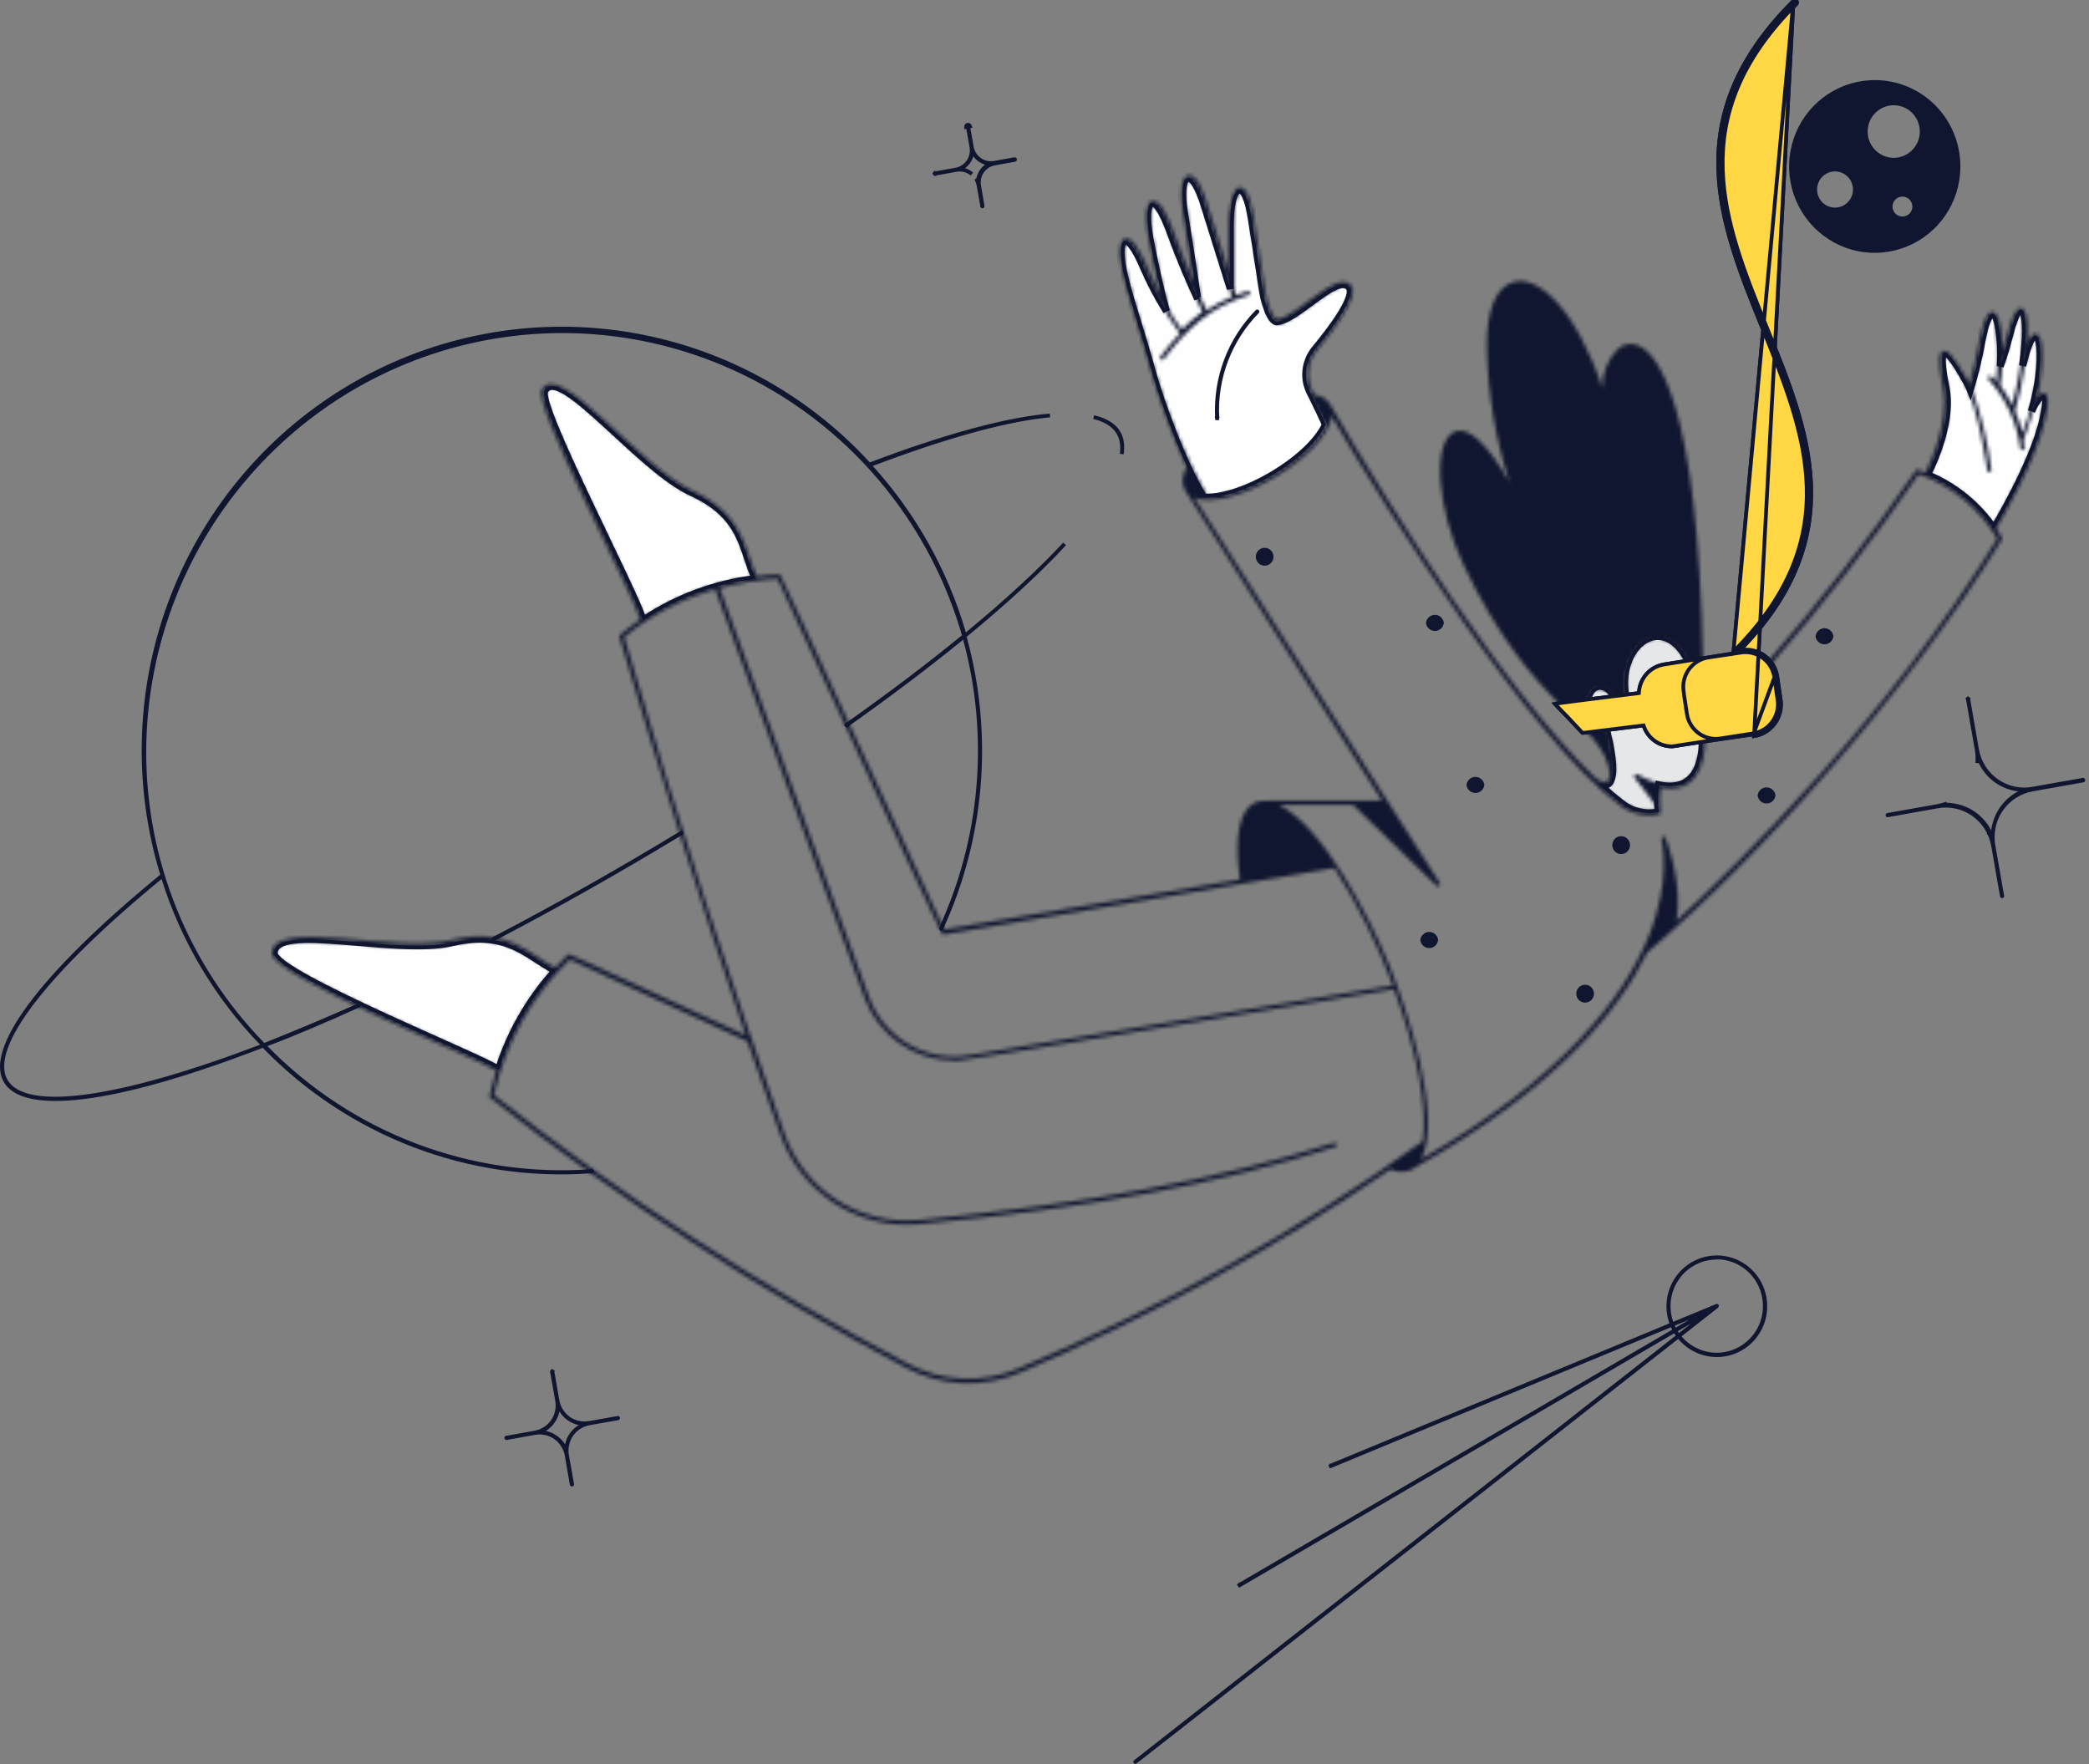 <svg width="553" height="467" viewBox="0 0 553 467" fill="none" xmlns="http://www.w3.org/2000/svg">
<rect x="0" y="0" width="553" height="467" fill="#808080" stroke="none"/>
<path d="M130.576 248.56C130.577 248.553 130.579 248.548 130.583 248.542C146.974 240.013 164.171 230.29 180.387 220.422C180.394 220.42 180.402 220.421 180.409 220.423C180.42 220.426 180.431 220.434 180.438 220.445C180.445 220.457 180.448 220.472 180.446 220.486C180.444 220.495 180.441 220.502 180.437 220.509C164.208 230.368 146.999 240.109 130.627 248.628C130.621 248.628 130.615 248.627 130.608 248.625C130.598 248.621 130.588 248.613 130.581 248.601C130.575 248.589 130.573 248.574 130.576 248.56Z" fill="#10162F" stroke="#10162F"/>
<path d="M229.892 122.747L230.121 122.997L230.438 122.877C249.955 115.464 265.325 111.334 276.387 110.126C276.917 110.068 277.437 110.016 277.947 109.972C277.277 110.033 276.59 110.106 275.886 110.191C265.002 111.502 249.936 115.643 230.866 122.877L230.18 123.137L230.673 123.681C242.053 136.229 250.444 151.232 255.207 167.545L255.42 168.274L256.005 167.791C266.746 158.925 275.34 150.956 281.831 143.974C275.252 151.093 266.52 159.2 255.572 168.188L255.321 168.394L255.408 168.708C262.479 194.319 260.279 221.632 249.202 245.756L249.201 245.758C249.194 245.774 249.181 245.785 249.168 245.79L249.344 246.258L249.168 245.79C249.154 245.795 249.14 245.795 249.126 245.789C249.113 245.782 249.101 245.77 249.095 245.754C249.089 245.738 249.09 245.719 249.097 245.704C260.117 221.763 262.366 194.658 255.444 169.203L255.243 168.461L254.646 168.947C245.755 176.19 235.617 183.872 224.289 191.877L224.257 191.9L224.229 191.927C224.224 191.933 224.217 191.936 224.211 191.939L224.375 192.411L224.211 191.939C224.204 191.941 224.197 191.942 224.191 191.941C224.184 191.94 224.177 191.938 224.171 191.934C224.165 191.93 224.159 191.925 224.154 191.918C224.15 191.912 224.147 191.904 224.145 191.895L223.652 191.974L224.145 191.895C224.144 191.887 224.144 191.878 224.147 191.87L223.665 191.734L224.147 191.869C224.148 191.866 224.149 191.863 224.15 191.86C224.152 191.856 224.155 191.851 224.158 191.848L223.778 191.523L224.158 191.848C224.163 191.842 224.169 191.837 224.176 191.834L224.219 191.815L224.257 191.788C235.688 183.713 245.962 175.928 254.96 168.552L255.215 168.343L255.123 168.026C247.679 142.283 231.29 120.102 208.956 105.544C186.622 90.986 159.835 85.024 133.498 88.751C107.162 92.477 83.037 105.642 65.538 125.835C48.04 146.029 38.337 171.9 38.206 198.715V198.716C38.098 227.781 49.382 255.713 69.602 276.428L69.834 276.667L70.144 276.544C78.017 273.422 86.354 269.911 95.154 266.011L95.203 265.989L95.246 265.958C95.252 265.953 95.259 265.95 95.266 265.949C95.272 265.948 95.279 265.948 95.286 265.95C95.293 265.952 95.3 265.955 95.306 265.96C95.311 265.966 95.316 265.972 95.32 265.98C95.323 265.988 95.325 265.997 95.325 266.006C95.325 266.015 95.322 266.023 95.319 266.031C95.315 266.038 95.309 266.045 95.303 266.049C95.297 266.054 95.29 266.057 95.284 266.058L95.23 266.07L95.18 266.092C86.545 270.008 78.321 273.541 70.623 276.459L69.909 276.73L70.443 277.276C81.597 288.687 95.073 297.522 109.942 303.171C124.812 308.82 140.72 311.149 156.568 309.996L156.608 309.993L156.647 309.984C156.653 309.982 156.661 309.982 156.667 309.983C156.674 309.985 156.681 309.988 156.687 309.993L157 309.603L156.687 309.993C156.693 309.998 156.699 310.004 156.702 310.012C156.704 310.016 156.705 310.02 156.706 310.024C156.708 310.028 156.708 310.033 156.708 310.038C156.708 310.047 156.706 310.056 156.702 310.064C156.699 310.071 156.693 310.078 156.687 310.083C156.681 310.087 156.674 310.091 156.667 310.092C156.661 310.094 156.654 310.094 156.647 310.092L156.572 310.074L156.495 310.08C140.547 311.255 124.537 308.905 109.583 303.194C94.628 297.484 81.09 288.551 69.913 277.017L69.682 276.78L69.374 276.899C49.24 284.677 33.387 289.072 21.967 290.457C16.255 291.15 11.682 291.086 8.248 290.334C4.814 289.582 2.581 288.157 1.437 286.179C0.293 284.2 0.169 281.548 1.217 278.188C2.265 274.83 4.467 270.826 7.874 266.216C14.685 257 26.243 245.456 42.733 231.938L42.992 231.726L42.895 231.405C35.528 207.235 36.517 181.259 45.7 157.73C54.883 134.201 71.715 114.513 93.44 101.891C115.165 89.268 140.495 84.458 165.283 88.247C190.072 92.036 212.852 104.199 229.892 122.747ZM296.107 114.706C294.926 112.597 292.684 111.179 289.525 110.415C289.57 110.425 289.615 110.436 289.66 110.446C292.974 111.242 295.124 112.687 296.215 114.672C297.026 116.146 297.288 117.981 296.942 120.19C297.233 118.082 296.968 116.241 296.107 114.706ZM1.538 286.063L1.538 286.064C2.871 288.378 5.543 289.783 9.235 290.418C12.936 291.055 17.755 290.937 23.536 290.118C35.103 288.481 50.639 284.022 69.036 277.014L69.745 276.744L69.217 276.199C57.29 263.897 48.393 248.944 43.242 232.541L43.02 231.835L42.447 232.305C27.256 244.771 15.829 255.989 8.794 265.154C5.278 269.735 2.841 273.826 1.588 277.321C0.338 280.808 0.237 283.789 1.538 286.063Z" fill="#10162F" stroke="#10162F"/>
<path d="M430.653 184.135L430.779 183.965L430.745 183.756C429.653 177.049 432.379 171.586 435.977 169.667C437.759 168.717 439.768 168.619 441.713 169.657C443.628 170.68 445.534 172.833 447.069 176.494C446.356 177.361 445.825 178.366 445.508 179.448C445.162 180.63 445.08 181.874 445.268 183.092L446.108 188.934C446.108 188.935 446.108 188.935 446.108 188.935C446.293 190.259 446.785 191.52 447.545 192.616C448.249 193.63 449.163 194.476 450.224 195.095C450.273 201.346 448.693 204.614 446.627 206.217C444.521 207.851 441.755 207.88 439.231 207.323L438.711 207.208L438.629 207.734C438.277 209.999 438.254 212.304 438.56 214.574C437.008 214.843 435.416 214.786 433.884 214.407C432.2 213.989 430.632 213.193 429.297 212.076L429.29 212.07L429.282 212.064C427.724 210.858 426.211 209.595 424.746 208.277C425.071 208.279 425.392 208.216 425.694 208.068C426.127 207.856 426.477 207.491 426.739 206.997C427.253 206.03 427.47 204.505 427.346 202.336C427.222 200.149 426.747 197.24 425.808 193.452L425.764 193.276L425.617 193.169C421.019 189.816 420.331 186.131 421.133 184.026C421.538 182.963 422.31 182.297 423.178 182.146C424.038 181.997 425.131 182.33 426.225 183.555C427.019 184.452 427.653 185.015 428.175 185.324C428.699 185.634 429.2 185.735 429.646 185.53C430.052 185.342 430.265 184.958 430.388 184.701C430.433 184.609 430.477 184.507 430.514 184.421C430.529 184.386 430.543 184.354 430.555 184.326C430.606 184.212 430.635 184.158 430.653 184.135Z" fill="#E6E7E8" stroke="#10162F"/>
<path d="M537.448 108.297L538.389 108.631C538.723 107.852 539.204 106.99 539.7 106.293C539.948 105.945 540.193 105.648 540.418 105.426C540.652 105.195 540.827 105.084 540.93 105.049C540.932 105.048 540.935 105.047 540.937 105.047C540.978 105.115 541.047 105.294 541.076 105.683C541.138 106.546 540.977 108.092 540.427 110.608L540.426 110.611C539.18 116.478 535.93 123.738 532.972 129.558C531.495 132.462 530.098 134.997 529.069 136.806C528.555 137.71 528.133 138.432 527.84 138.928C527.819 138.964 527.798 138.999 527.778 139.033C523.484 133.016 517.626 128.308 510.847 125.431C510.863 125.4 510.88 125.367 510.897 125.333C511.085 124.955 511.352 124.405 511.665 123.714C512.291 122.333 513.105 120.385 513.854 118.119C515.348 113.604 516.614 107.75 515.573 102.576C514.973 99.586 514.655 97.354 514.599 95.848C514.571 95.091 514.611 94.552 514.697 94.203C514.763 93.939 514.833 93.863 514.854 93.846C514.881 93.847 515.014 93.863 515.296 94.087C515.609 94.335 516.002 94.756 516.476 95.373C517.421 96.603 518.621 98.523 520.067 101.134L520.067 101.134L520.073 101.143C520.46 101.807 520.798 102.498 521.084 103.212L521.615 104.535L522.027 103.17C523.307 98.928 524.338 94.615 525.114 90.25C525.539 87.948 526.009 86.203 526.479 85.045C526.715 84.463 526.941 84.056 527.142 83.804C527.355 83.537 527.467 83.531 527.468 83.531C527.47 83.531 527.473 83.531 527.48 83.534C527.488 83.536 527.503 83.543 527.526 83.559C527.573 83.592 527.643 83.66 527.727 83.787C527.898 84.043 528.082 84.467 528.258 85.096C528.609 86.345 528.9 88.276 529.08 90.951C529.175 92.802 529.175 94.658 529.08 96.509L530.049 96.706C530.898 94.375 531.656 91.755 532.412 88.824L532.412 88.823C533.209 85.688 533.938 83.815 534.523 82.948C534.666 82.736 534.785 82.608 534.874 82.538C534.914 82.507 534.942 82.492 534.958 82.485C534.989 82.507 535.075 82.587 535.189 82.856C535.517 83.635 535.732 85.247 535.729 87.589C535.726 89.904 535.511 92.865 535.028 96.29L536.01 96.473C536.482 94.457 536.939 92.904 537.367 91.756C537.8 90.595 538.188 89.895 538.499 89.546C538.654 89.371 538.751 89.329 538.78 89.322C538.781 89.321 538.783 89.321 538.784 89.321C538.788 89.323 538.797 89.328 538.811 89.339C538.866 89.383 538.956 89.491 539.056 89.713C539.153 89.929 539.245 90.22 539.325 90.586C539.65 92.065 539.738 94.551 539.461 97.659C539.184 100.757 538.549 104.439 537.448 108.297Z" fill="#FEFEFE" stroke="#10162F"/>
<path d="M346.544 104.342L346.548 104.35L346.552 104.357L346.554 104.359L346.558 104.367L346.572 104.394C346.577 104.404 346.583 104.414 346.589 104.426C346.598 104.443 346.608 104.462 346.619 104.484C346.657 104.558 346.708 104.658 346.77 104.781C346.893 105.025 347.058 105.357 347.25 105.746C347.635 106.525 348.128 107.534 348.611 108.54C349.094 109.548 349.566 110.55 349.908 111.317C350.08 111.701 350.217 112.02 350.307 112.249C350.336 112.324 350.359 112.386 350.375 112.434C348.229 116.848 342.84 121.65 336.673 125.308C330.543 128.944 323.789 131.364 318.911 131.189C316.283 127.075 313.456 120.747 311.047 114.599C308.598 108.351 306.596 102.33 305.688 99.089C303.776 92.206 302.403 87.767 301.273 84.115L301.19 83.847C300.045 80.146 299.15 77.234 298.183 73.318C297.529 70.635 297.227 68.452 297.209 66.867C297.2 66.072 297.262 65.448 297.376 64.994C297.494 64.523 297.648 64.315 297.753 64.242C297.812 64.201 297.914 64.155 298.161 64.281C298.428 64.417 298.786 64.723 299.223 65.271C300.089 66.359 301.15 68.251 302.339 71.087L302.339 71.087L302.341 71.092C304.011 74.947 305.96 78.672 308.174 82.238L309.078 81.832C308.215 78.931 306.334 71.027 304.828 62.996C304.34 60.343 304.172 58.205 304.251 56.673C304.291 55.905 304.392 55.311 304.533 54.887C304.68 54.449 304.843 54.273 304.945 54.216C305.006 54.183 305.123 54.146 305.378 54.3C305.647 54.462 305.994 54.798 306.405 55.373C307.22 56.515 308.185 58.457 309.231 61.328C312.078 69.18 314.78 75.305 316.467 78.911L317.414 78.628L316.92 78.7C317.414 78.628 317.414 78.627 317.414 78.627L317.414 78.627L317.414 78.625L317.413 78.618L317.409 78.592L317.394 78.486L317.334 78.077C317.281 77.72 317.205 77.198 317.108 76.541C316.913 75.225 316.637 73.367 316.309 71.192C315.653 66.842 314.79 61.226 313.963 56.165L313.963 56.164C313.532 53.545 313.444 51.445 313.596 49.954C313.672 49.207 313.807 48.634 313.975 48.232C314.148 47.819 314.326 47.655 314.445 47.602C314.531 47.564 314.678 47.544 314.943 47.716C315.218 47.895 315.561 48.249 315.951 48.84C316.726 50.017 317.599 51.993 318.47 54.897C318.645 55.487 319.852 59.321 321.248 63.757C322.632 68.157 324.203 73.149 325.14 76.159L326.117 76.01V76.008V76.005V76.003V76.001V75.998V75.995V75.992V75.989V75.986V75.982V75.979V75.975V75.971V75.967V75.963V75.959V75.954V75.95V75.945V75.941V75.936V75.93V75.925V75.92V75.914V75.909V75.903V75.897V75.891V75.885V75.879V75.872V75.865V75.859V75.852V75.845V75.838V75.831V75.823V75.816V75.808V75.8V75.792V75.784V75.776V75.767V75.759V75.75V75.741V75.732V75.723V75.714V75.705V75.695V75.686V75.676V75.666V75.656V75.646V75.636V75.625V75.615V75.604V75.593V75.582V75.571V75.56V75.549V75.537V75.525V75.514V75.502V75.49V75.478V75.466V75.453V75.441V75.428V75.415V75.402V75.389V75.376V75.362V75.349V75.335V75.322V75.308V75.294V75.28V75.266V75.251V75.237V75.222V75.207V75.192V75.177V75.162V75.147V75.131V75.116V75.1V75.084V75.068V75.052V75.036V75.02V75.003V74.987V74.97V74.953V74.936V74.919V74.902V74.885V74.867V74.85V74.832V74.814V74.796V74.778V74.76V74.741V74.723V74.704V74.685V74.666V74.647V74.628V74.609V74.59V74.57V74.551V74.531V74.511V74.491V74.471V74.451V74.43V74.41V74.389V74.368V74.347V74.326V74.305V74.284V74.263V74.241V74.22V74.198V74.176V74.154V74.132V74.11V74.087V74.065V74.042V74.02V73.997V73.974V73.951V73.927V73.904V73.881V73.857V73.833V73.81V73.786V73.762V73.737V73.713V73.689V73.664V73.639V73.615V73.59V73.565V73.54V73.514V73.489V73.463V73.438V73.412V73.386V73.36V73.334V73.308V73.282V73.255V73.229V73.202V73.175V73.148V73.121V73.094V73.067V73.039V73.012V72.984V72.957V72.929V72.901V72.873V72.844V72.816V72.788V72.759V72.73V72.702V72.673V72.644V72.615V72.585V72.556V72.526V72.497V72.467V72.437V72.407V72.377V72.347V72.317V72.286V72.256V72.225V72.195V72.164V72.133V72.102V72.07V72.039V72.008V71.976V71.945V71.913V71.881V71.849V71.817V71.785V71.752V71.72V71.687V71.655V71.622V71.589V71.556V71.523V71.49V71.456V71.423V71.389V71.356V71.322V71.288V71.254V71.22V71.186V71.151V71.117V71.082V71.048V71.013V70.978V70.943V70.908V70.873V70.838V70.802V70.767V70.731V70.695V70.659V70.624V70.588V70.551V70.515V70.479V70.442V70.406V70.369V70.332V70.295V70.258V70.221V70.184V70.147V70.109V70.072V70.034V69.996V69.958V69.92V69.882V69.844V69.806V69.767V69.729V69.69V69.651V69.613V69.574V69.535V69.496V69.456V69.417V69.378V69.338V69.298V69.259V69.219V69.179V69.139V69.099V69.058V69.018V68.978V68.937V68.896V68.856V68.815V68.774V68.733V68.691V68.65V68.609V68.567V68.526V68.484V68.442V68.4V68.358V68.316V68.274V68.232V68.189V68.147V68.104V68.062V68.019V67.976V67.933V67.89V67.847V67.803V67.76V67.716V67.673V67.629V67.585V67.542V67.498V67.454V67.409V67.365V67.321V67.276V67.232V67.187V67.142V67.097V67.052V67.007V66.962V66.917V66.872V66.826V66.781V66.735V66.689V66.644V66.598V66.552V66.506V66.459V66.413V66.367V66.32V66.274V66.227V66.18V66.133V66.086V66.039V65.992V65.945V65.898V65.85V65.803V65.755V65.707V65.66V65.612V65.564V65.516V65.468V65.419V65.371V65.323V65.274V65.225V65.177V65.128V65.079V65.03V64.981V64.932V64.882V64.833V64.784V64.734V64.684V64.635V64.585V64.535V64.485V64.435V64.385V64.334V64.284V64.234V64.183V64.132V64.082V64.031V63.98V63.929V63.878V63.827V63.776V63.724V63.673V63.621V63.57V63.518V63.466V63.415V63.363V63.311V63.258V63.206V63.154V63.102V63.049V62.997V62.944V62.891V62.838V62.786V62.733V62.679V62.626V62.573V62.52V62.466V62.413V62.359V62.306V62.252V62.198V62.144V62.09V62.036V61.982V61.928V61.873V61.819V61.764V61.71V61.655V61.6V61.546V61.491V61.436V61.381V61.325V61.27V61.215V61.16V61.104V61.048V60.993V60.937V60.881V60.825V60.769V60.713V60.657V60.601V60.545V60.488V60.432V60.375V60.319V60.262V60.205V60.148V60.091V60.034V59.977V59.92V59.863V59.805V59.748V59.69V59.633V59.575V59.517V59.46V59.402V59.344V59.286V59.227V59.169C326.117 56.506 326.374 54.407 326.773 52.947C326.973 52.216 327.203 51.666 327.44 51.289C327.682 50.903 327.893 50.761 328.029 50.723C328.132 50.695 328.287 50.701 328.525 50.91C328.774 51.129 329.061 51.533 329.358 52.179C329.949 53.465 330.51 55.565 330.92 58.593L330.922 58.607L330.925 58.621C331.143 59.747 332.625 69.451 333.447 74.838C333.598 75.825 333.726 76.667 333.821 77.284L333.821 77.286C333.985 78.339 334.465 80.406 335.153 82.191C335.497 83.08 335.904 83.931 336.369 84.555C336.813 85.149 337.429 85.692 338.202 85.599L338.203 85.599C339.693 85.415 341.443 84.473 343.222 83.305C344.51 82.46 345.862 81.46 347.192 80.478C347.714 80.092 348.233 79.709 348.743 79.338C350.573 78.009 352.289 76.847 353.734 76.229C355.211 75.598 356.159 75.634 356.734 76.259C357.059 76.621 357.138 77.335 356.771 78.528C356.417 79.68 355.701 81.096 354.756 82.646C352.869 85.739 350.134 89.261 347.789 92.092C346.389 93.774 345.522 95.841 345.3 98.025C345.078 100.208 345.511 102.409 346.544 104.342Z" fill="#FEFEFE" stroke="#10162F"/>
<path d="M494.908 21.748L494.908 21.748C497.815 21.562 500.729 21.956 503.484 22.908C506.239 23.86 508.781 25.35 510.965 27.294C513.148 29.239 514.93 31.599 516.208 34.239C517.486 36.879 518.235 39.748 518.412 42.681L518.412 42.681C518.684 47.097 517.652 51.494 515.446 55.318C513.24 59.141 509.959 62.218 506.02 64.16C502.081 66.102 497.659 66.823 493.315 66.231C488.97 65.639 484.896 63.761 481.609 60.834C478.321 57.906 475.968 54.061 474.847 49.784C473.726 45.507 473.888 40.991 475.312 36.807C476.736 32.623 479.358 28.959 482.846 26.279C486.334 23.599 490.532 22.022 494.908 21.748ZM484.234 55.233L484.237 55.234C485.576 55.636 487.018 55.488 488.248 54.823C489.479 54.157 490.397 53.028 490.803 51.683L490.804 51.681C491.1 50.679 491.096 49.612 490.791 48.613C490.486 47.614 489.895 46.727 489.09 46.066C488.286 45.405 487.305 44.998 486.271 44.898C485.237 44.798 484.197 45.009 483.282 45.504C482.367 45.999 481.619 46.755 481.131 47.678C480.643 48.6 480.437 49.648 480.538 50.687C480.64 51.727 481.045 52.714 481.702 53.523C482.36 54.332 483.241 54.927 484.234 55.233ZM502.704 57.689L502.775 57.711H502.839C503.612 57.916 504.435 57.814 505.136 57.424C505.859 57.022 506.392 56.348 506.621 55.55C506.849 54.753 506.754 53.897 506.357 53.17C505.959 52.444 505.292 51.905 504.499 51.673C503.707 51.434 502.853 51.522 502.124 51.916C501.396 52.312 500.854 52.982 500.616 53.779C500.379 54.575 500.465 55.435 500.856 56.168C501.247 56.901 501.911 57.449 502.704 57.689ZM495.54 39.49C496.454 40.635 497.682 41.484 499.073 41.928C500.01 42.228 500.998 42.336 501.977 42.247C502.956 42.157 503.908 41.872 504.776 41.408C505.645 40.944 506.413 40.31 507.035 39.543C507.658 38.777 508.123 37.894 508.403 36.945C508.818 35.537 508.812 34.037 508.385 32.633C507.958 31.228 507.128 29.982 506.001 29.05C504.873 28.119 503.497 27.543 502.045 27.397C500.593 27.251 499.131 27.541 497.842 28.229C496.554 28.918 495.496 29.975 494.802 31.267C494.108 32.558 493.808 34.028 493.939 35.49C494.071 36.953 494.627 38.345 495.54 39.49Z" fill="#10162F" stroke="#10162F"/>
<path d="M199.296 152.786C189.023 154.122 179.179 157.772 170.494 163.464C170.167 162.504 169.612 161.153 168.892 159.514C167.986 157.449 166.805 154.896 165.453 152.029C164.058 149.071 162.475 145.767 160.821 142.314C159.274 139.084 157.664 135.723 156.088 132.395C152.821 125.498 149.686 118.715 147.5 113.416C146.406 110.765 145.554 108.498 145.041 106.78C144.785 105.919 144.618 105.212 144.545 104.67C144.509 104.399 144.498 104.183 144.507 104.017C144.517 103.845 144.546 103.761 144.563 103.73L144.563 103.73L144.567 103.722C144.773 103.322 145.02 103.069 145.291 102.918C145.563 102.766 145.897 102.694 146.311 102.718C147.162 102.768 148.275 103.214 149.631 104.036C152.329 105.672 155.739 108.631 159.507 112.067C160.498 112.971 161.512 113.906 162.543 114.856C165.416 117.505 168.415 120.269 171.376 122.783C175.397 126.196 179.393 129.186 182.968 130.817C193.377 135.567 195.459 141.852 197.423 147.779C197.991 149.493 198.549 151.178 199.296 152.786Z" fill="#FEFEFE" stroke="#10162F"/>
<path d="M141.963 254.434C143.388 255.363 144.803 256.287 146.294 257.054C139.737 264.388 134.777 273.025 131.734 282.409C131.577 282.314 131.397 282.211 131.194 282.1C130.638 281.796 129.898 281.422 129.005 280.99C127.218 280.126 124.795 279.016 121.959 277.737C120.186 276.937 118.25 276.07 116.205 275.154C111.702 273.137 106.668 270.883 101.664 268.579C94.386 265.228 87.189 261.781 81.805 258.821C79.112 257.341 76.887 255.99 75.338 254.842C74.561 254.267 73.971 253.755 73.578 253.314C73.167 252.854 73.042 252.549 73.038 252.384L73.038 252.383C73.014 251.517 73.388 250.884 74.153 250.392C74.951 249.88 76.166 249.534 77.76 249.336C80.941 248.942 85.388 249.164 90.367 249.548C91.797 249.658 93.271 249.782 94.768 249.908C98.455 250.218 102.282 250.539 105.948 250.701C111.1 250.929 115.998 250.847 119.822 249.96C127.226 248.245 132.172 249.237 136.147 251.054C138.148 251.968 139.913 253.097 141.644 254.226C141.751 254.295 141.857 254.364 141.963 254.434Z" fill="#FEFEFE" stroke="#10162F"/>
<path d="M322.159 110.652L322.175 110.584L322.172 110.513C321.9 105.346 322.704 100.179 324.532 95.344C326.36 90.51 329.171 86.116 332.784 82.443C332.794 82.433 332.807 82.428 332.82 82.428C332.833 82.428 332.846 82.433 332.856 82.444C332.867 82.454 332.873 82.47 332.873 82.486C332.873 82.503 332.867 82.518 332.856 82.529L332.855 82.53C329.243 86.198 326.434 90.587 324.607 95.416C322.779 100.244 321.975 105.405 322.246 110.566L322.248 110.609L322.258 110.652C322.26 110.661 322.26 110.67 322.258 110.679L322.746 110.787L322.258 110.679C322.256 110.688 322.252 110.696 322.247 110.702C322.242 110.709 322.236 110.713 322.229 110.717C322.223 110.72 322.216 110.721 322.209 110.721C322.202 110.721 322.195 110.72 322.188 110.717C322.181 110.713 322.175 110.709 322.17 110.702C322.165 110.696 322.161 110.688 322.159 110.679L321.672 110.787L322.159 110.679C322.157 110.67 322.157 110.661 322.159 110.652Z" fill="#10162F" stroke="#10162F"/>
<path d="M163.577 375.335L163.579 375.334C163.591 375.332 163.604 375.334 163.615 375.342C163.624 375.349 163.633 375.36 163.636 375.373C163.638 375.387 163.634 375.401 163.627 375.412C163.619 375.423 163.608 375.43 163.597 375.433L155.981 376.776L155.98 376.777C154.09 377.114 152.41 378.193 151.308 379.775C150.768 380.549 150.388 381.414 150.179 382.318L150.121 382.224C150.336 381.323 150.72 380.47 151.253 379.713C151.838 378.884 152.587 378.187 153.454 377.669L154.552 377.012L153.3 376.75C152.319 376.545 151.389 376.141 150.568 375.562C149.746 374.983 149.049 374.241 148.521 373.382L147.865 372.315L147.606 373.54C147.396 374.533 146.989 375.472 146.41 376.301C145.83 377.13 145.091 377.832 144.235 378.365L143.183 379.02L144.396 379.278C145.38 379.487 146.313 379.894 147.14 380.473C147.891 380.999 148.54 381.659 149.057 382.419L149.012 382.643C148.504 381.826 147.835 381.11 147.036 380.544C145.466 379.431 143.523 378.991 141.631 379.32L141.628 379.32L134.051 380.686C134.044 380.684 134.038 380.681 134.033 380.677L134.021 380.691L134.033 380.677C134.023 380.669 134.015 380.657 134.013 380.643C134.01 380.629 134.013 380.614 134.02 380.602C134.023 380.596 134.028 380.591 134.033 380.587L141.599 379.223C141.6 379.223 141.6 379.223 141.601 379.223C142.538 379.06 143.435 378.711 144.238 378.198C145.042 377.685 145.737 377.016 146.283 376.232C146.83 375.447 147.218 374.562 147.424 373.626C147.63 372.691 147.651 371.723 147.486 370.78L147.486 370.779L146.123 363.089L146.123 363.089L146.122 363.087C146.119 363.069 146.123 363.05 146.133 363.036C146.143 363.022 146.157 363.013 146.171 363.01C146.186 363.008 146.201 363.011 146.214 363.02L146.498 362.611L146.214 363.02C146.227 363.029 146.237 363.043 146.24 363.061L147.573 370.747L147.573 370.748C147.907 372.65 148.975 374.344 150.545 375.456C152.115 376.568 154.059 377.008 155.951 376.68L155.952 376.679L163.577 375.335ZM149.632 382.885H150.071C149.957 383.652 149.962 384.439 150.095 385.218L150.096 385.221L151.459 392.91L151.459 392.913C151.462 392.931 151.458 392.949 151.448 392.964C151.439 392.978 151.425 392.986 151.41 392.989C151.396 392.992 151.381 392.989 151.368 392.98C151.355 392.971 151.345 392.956 151.341 392.939C151.341 392.939 151.341 392.938 151.341 392.938L150.008 385.253L150.008 385.252C149.86 384.411 149.57 383.612 149.156 382.885H149.574H149.632Z" fill="#10162F" stroke="#10162F"/>
<path d="M268.531 42.149L268.561 42.144L268.591 42.135C268.613 42.128 268.637 42.13 268.658 42.141C268.679 42.152 268.696 42.172 268.704 42.198C268.711 42.223 268.709 42.251 268.697 42.274C268.688 42.291 268.674 42.304 268.658 42.313L263.313 43.269C263.312 43.269 263.312 43.27 263.311 43.27C262.653 43.383 262.023 43.628 261.459 43.988C260.894 44.349 260.406 44.819 260.024 45.371C259.641 45.923 259.371 46.545 259.228 47.203C259.086 47.859 259.075 48.538 259.194 49.199C259.195 49.2 259.195 49.201 259.195 49.202L260.114 54.591C260.113 54.6 260.109 54.608 260.103 54.615L260.121 54.629L260.103 54.615C260.095 54.626 260.084 54.632 260.073 54.634C260.062 54.636 260.051 54.635 260.04 54.628C260.034 54.625 260.029 54.62 260.025 54.614L259.079 49.236C258.975 48.553 258.734 47.897 258.371 47.309C258.368 47.304 258.365 47.298 258.361 47.293L258.783 47.887L259.066 46.88C259.395 45.714 260.105 44.696 261.081 43.992L261.916 43.389L260.926 43.106C259.773 42.776 258.764 42.06 258.065 41.075L257.46 40.222L257.176 41.229C256.848 42.395 256.137 43.413 255.161 44.117L254.326 44.719L255.316 45.003C256.046 45.212 256.718 45.575 257.29 46.063C257.185 45.976 257.075 45.892 256.963 45.813C256.397 45.415 255.757 45.138 255.081 44.998C254.408 44.858 253.714 44.857 253.04 44.996L247.654 45.96L247.616 45.966L247.581 45.979C247.574 45.981 247.567 45.982 247.56 45.981C247.554 45.98 247.547 45.978 247.541 45.974C247.535 45.97 247.529 45.965 247.524 45.958L247.11 46.236L247.524 45.958C247.52 45.952 247.517 45.944 247.515 45.935C247.514 45.927 247.515 45.918 247.517 45.91L247.035 45.776L247.517 45.91C247.519 45.901 247.523 45.894 247.528 45.888L247.147 45.565L247.528 45.888C247.533 45.882 247.539 45.877 247.546 45.874C247.552 45.871 247.559 45.87 247.566 45.87L247.611 45.87L247.656 45.862L253.019 44.898C253.019 44.898 253.02 44.898 253.02 44.897C254.354 44.66 255.539 43.898 256.316 42.781C257.093 41.664 257.397 40.283 257.164 38.94L257.164 38.939L256.215 33.576C256.217 33.567 256.221 33.559 256.226 33.552L256.209 33.538L256.226 33.552C256.234 33.541 256.245 33.535 256.256 33.533C256.267 33.531 256.279 33.533 256.289 33.539L256.299 33.522L256.289 33.539C256.295 33.542 256.3 33.547 256.305 33.553L257.252 38.937L257.252 38.939C257.495 40.277 258.25 41.466 259.356 42.248C260.462 43.03 261.83 43.342 263.163 43.115L263.163 43.115L263.168 43.114L268.531 42.149ZM256.788 33.412C256.745 33.285 256.659 33.177 256.544 33.109C256.429 33.041 256.294 33.017 256.163 33.042C256.032 33.067 255.914 33.139 255.832 33.245C255.749 33.35 255.708 33.483 255.715 33.617L256.788 33.412Z" fill="#10162F" stroke="#10162F"/>
<path d="M523.378 198.512L523.379 198.516C523.68 200.168 524.301 201.745 525.208 203.156C526.114 204.566 527.288 205.783 528.662 206.736C530.036 207.688 531.583 208.359 533.214 208.708C534.845 209.057 536.528 209.078 538.167 208.771C538.168 208.771 538.169 208.771 538.169 208.77L551.438 206.414C551.453 206.419 551.467 206.427 551.479 206.438C551.497 206.457 551.508 206.482 551.508 206.51C551.508 206.538 551.497 206.564 551.479 206.582C551.461 206.6 551.437 206.61 551.414 206.61H551.37L551.326 206.617L538.019 208.985C534.701 209.572 531.751 211.464 529.816 214.242C528.662 215.899 527.925 217.791 527.641 219.758L527.623 219.721C527.622 219.72 527.622 219.719 527.621 219.717C527.898 217.695 528.642 215.766 529.796 214.086C531.004 212.328 532.623 210.898 534.509 209.922L535.973 209.164L534.334 208.981C532.22 208.745 530.198 207.977 528.453 206.749C526.708 205.52 525.297 203.869 524.348 201.947L523.603 200.437L523.418 201.986C523.531 200.839 523.49 199.672 523.291 198.516L523.29 198.515L520.942 185.096L520.936 185.06L520.924 185.025C520.922 185.017 520.921 185.008 520.922 185C520.922 184.991 520.925 184.983 520.929 184.976C520.933 184.969 520.939 184.964 520.944 184.96L520.655 184.552L520.944 184.96C520.95 184.955 520.957 184.953 520.963 184.952C520.97 184.95 520.977 184.95 520.983 184.952C520.99 184.954 520.996 184.957 521.002 184.961L521.312 184.569L521.002 184.961C521.008 184.966 521.013 184.972 521.016 184.979C521.02 184.986 521.022 184.995 521.023 185.003L521.024 185.033L521.03 185.063L523.378 198.512ZM527.176 220.445H527.561C527.461 221.555 527.505 222.684 527.698 223.801L527.698 223.802L530.039 237.206C530.037 237.215 530.033 237.223 530.028 237.23C530.019 237.241 530.009 237.247 529.998 237.249C529.987 237.251 529.975 237.249 529.965 237.243C529.959 237.24 529.953 237.235 529.949 237.229L527.61 223.835L527.61 223.834C527.022 220.497 525.145 217.53 522.39 215.585C519.635 213.639 516.226 212.874 512.912 213.459L512.911 213.459C509.238 214.112 506.52 214.601 504.53 214.958C503.716 215.104 503.023 215.229 502.437 215.334C501.425 215.515 500.73 215.638 500.268 215.715C500.037 215.754 499.868 215.781 499.748 215.798C499.712 215.803 499.682 215.807 499.659 215.81C499.653 215.801 499.649 215.79 499.649 215.778C499.649 215.765 499.654 215.752 499.662 215.742C499.668 215.734 499.675 215.729 499.684 215.726L512.97 213.362L512.97 213.361C513.787 213.215 514.581 212.991 515.343 212.693L514.882 212.926L516.57 213.103C518.714 213.328 520.768 214.092 522.543 215.327C524.236 216.504 525.623 218.072 526.591 219.9L526.528 220.445H527.089H527.176Z" fill="#10162F" stroke="#10162F"/>
<path d="M301.734 465.502C301.059 466.022 300.708 466.286 300.53 466.414C300.527 466.414 300.523 466.413 300.52 466.411C300.516 466.408 300.512 466.404 300.51 466.398C300.507 466.391 300.507 466.384 300.509 466.378C300.511 466.371 300.515 466.367 300.519 466.364L300.538 466.352L300.556 466.338L448.1 350.647L447.539 349.822L328.206 419.61C328.206 419.61 328.206 419.61 328.206 419.61C328.2 419.613 328.194 419.615 328.188 419.616C328.182 419.617 328.176 419.617 328.17 419.615C328.164 419.613 328.157 419.61 328.152 419.606C328.146 419.602 328.142 419.596 328.138 419.59L327.704 419.838L328.138 419.59C328.134 419.583 328.132 419.576 328.131 419.568C328.13 419.56 328.13 419.552 328.132 419.544C328.133 419.54 328.135 419.535 328.137 419.531C328.139 419.529 328.14 419.526 328.142 419.524L327.745 419.221L328.142 419.524C328.144 419.521 328.147 419.518 328.15 419.515C328.152 419.513 328.155 419.512 328.158 419.51L328.159 419.509L447.522 349.72L447.078 348.827L352.321 388.072C352.315 388.071 352.309 388.07 352.304 388.067L352.296 388.082L352.296 388.082L352.304 388.067C352.293 388.061 352.284 388.052 352.278 388.038L351.814 388.223L352.278 388.038C352.273 388.025 352.273 388.01 352.278 387.997C352.281 387.988 352.285 387.981 352.291 387.975L454.463 345.663C454.463 345.663 454.464 345.663 454.465 345.662C454.47 345.661 454.478 345.661 454.489 345.664C454.503 345.668 454.511 345.675 454.514 345.678C454.514 345.679 454.514 345.68 454.513 345.682C454.513 345.69 454.507 345.731 454.454 345.802C416.291 375.724 387.569 398.246 365.955 415.195C341.724 434.196 326.425 446.193 316.769 453.757C307.632 460.916 303.55 464.104 301.734 465.502Z" fill="#10162F" stroke="#10162F"/>
<path d="M454.491 332.854L454.179 332.853L454.147 332.917C451.632 332.978 449.189 333.789 447.128 335.25C444.981 336.772 443.354 338.925 442.468 341.414C441.582 343.903 441.48 346.607 442.176 349.156C442.872 351.706 444.332 353.977 446.357 355.659C448.382 357.341 450.873 358.352 453.49 358.552C456.108 358.752 458.722 358.133 460.976 356.778C463.23 355.423 465.013 353.4 466.083 350.985C467.152 348.571 467.456 345.883 466.953 343.288C466.395 340.365 464.848 337.727 462.576 335.824C460.304 333.921 457.446 332.871 454.491 332.854ZM454.46 358.729C452.029 358.725 449.649 358.026 447.597 356.711C445.544 355.396 443.904 353.519 442.867 351.3C441.83 349.08 441.44 346.609 441.742 344.174C442.043 341.74 443.024 339.442 444.571 337.548C446.117 335.654 448.164 334.243 450.473 333.478C452.783 332.712 455.26 332.624 457.617 333.224C459.974 333.823 462.115 335.086 463.789 336.865C465.463 338.644 466.602 340.867 467.073 343.274C467.441 345.153 467.39 347.091 466.926 348.948C466.462 350.805 465.595 352.534 464.388 354.012C463.181 355.49 461.665 356.68 459.948 357.495C458.232 358.311 456.357 358.732 454.46 358.729Z" fill="#10162F" stroke="#10162F"/>
<path d="M431 223.715C431 224.212 430.804 224.687 430.457 225.037C430.11 225.387 429.64 225.583 429.151 225.583C428.662 225.583 428.193 225.387 427.846 225.037C427.498 224.687 427.303 224.212 427.303 223.715C427.303 223.218 427.498 222.742 427.846 222.392C428.193 222.042 428.662 221.847 429.151 221.847C429.64 221.847 430.11 222.042 430.457 222.392C430.804 222.742 431 223.218 431 223.715Z" fill="#10162F" stroke="#10162F"/>
<path d="M469.497 210.559C469.436 211.003 469.22 211.411 468.889 211.71C468.545 212.021 468.099 212.192 467.638 212.192C467.177 212.192 466.732 212.021 466.388 211.71C466.057 211.411 465.841 211.003 465.779 210.559C465.841 210.115 466.057 209.707 466.388 209.408C466.732 209.097 467.177 208.926 467.638 208.926C468.099 208.926 468.545 209.097 468.889 209.408C469.22 209.707 469.436 210.115 469.497 210.559Z" fill="#10162F" stroke="#10162F"/>
<path d="M484.834 168.428C484.772 168.872 484.557 169.279 484.226 169.578C483.881 169.889 483.436 170.061 482.975 170.061C482.514 170.061 482.069 169.889 481.725 169.578C481.394 169.279 481.178 168.872 481.116 168.428C481.178 167.983 481.394 167.576 481.725 167.277C482.069 166.966 482.514 166.794 482.975 166.794C483.436 166.794 483.881 166.966 484.226 167.277C484.557 167.576 484.772 167.983 484.834 168.428Z" fill="#10162F" stroke="#10162F"/>
<path d="M421.459 263.04C421.459 263.536 421.263 264.012 420.916 264.362C420.569 264.712 420.099 264.908 419.61 264.908C419.121 264.908 418.652 264.712 418.305 264.362C417.957 264.012 417.762 263.536 417.762 263.04C417.762 262.543 417.957 262.067 418.305 261.717C418.652 261.367 419.121 261.171 419.61 261.171C420.099 261.171 420.569 261.367 420.916 261.717C421.263 262.067 421.459 262.543 421.459 263.04Z" fill="#10162F" stroke="#10162F"/>
<path d="M380.2 248.83C380.139 249.274 379.923 249.682 379.592 249.981C379.248 250.292 378.802 250.463 378.341 250.463C377.881 250.463 377.435 250.292 377.091 249.981C376.76 249.682 376.544 249.274 376.482 248.83C376.544 248.386 376.76 247.978 377.091 247.679C377.435 247.368 377.881 247.197 378.341 247.197C378.802 247.197 379.248 247.368 379.592 247.679C379.923 247.978 380.139 248.386 380.2 248.83Z" fill="#10162F" stroke="#10162F"/>
<path d="M392.432 207.781C392.37 208.225 392.155 208.633 391.823 208.932C391.479 209.243 391.034 209.414 390.573 209.414C390.112 209.414 389.667 209.243 389.322 208.932C388.991 208.633 388.776 208.225 388.714 207.781C388.776 207.337 388.991 206.929 389.322 206.63C389.667 206.319 390.112 206.148 390.573 206.148C391.034 206.148 391.479 206.319 391.823 206.63C392.155 206.929 392.37 207.337 392.432 207.781Z" fill="#10162F" stroke="#10162F"/>
<path d="M381.709 164.89C381.647 165.334 381.432 165.742 381.101 166.041C380.756 166.352 380.311 166.523 379.85 166.523C379.389 166.523 378.944 166.352 378.6 166.041C378.269 165.742 378.053 165.334 377.991 164.89C378.053 164.446 378.269 164.038 378.6 163.74C378.944 163.429 379.389 163.257 379.85 163.257C380.311 163.257 380.756 163.429 381.101 163.74C381.432 164.038 381.647 164.446 381.709 164.89Z" fill="#10162F" stroke="#10162F"/>
<path d="M336.628 147.378C336.628 147.875 336.433 148.351 336.086 148.701C335.739 149.051 335.269 149.246 334.78 149.246C334.291 149.246 333.821 149.051 333.475 148.701C333.127 148.351 332.932 147.875 332.932 147.378C332.932 146.881 333.127 146.406 333.475 146.056C333.821 145.706 334.291 145.51 334.78 145.51C335.269 145.51 335.739 145.706 336.086 146.056C336.433 146.406 336.628 146.881 336.628 147.378Z" fill="#10162F" stroke="#10162F"/>
<mask id="path-23-inside-1_1662_9441" fill="white">
<path d="M541.234 104.107C540.654 103.902 539.958 104.399 539.32 105.13C539.92 102.514 540.318 99.856 540.509 97.178C540.741 94.02 540.828 88.64 538.972 88.406C538.624 88.406 537.726 88.202 536.566 91.009C536.711 88.874 537.146 81.887 535.058 81.565C532.971 81.243 531.492 88.436 530.129 92.997C530.129 90.775 529.753 82.734 527.462 82.588C526.94 82.588 525.433 82.588 524.012 90.161C523.325 94.014 522.445 97.829 521.374 101.592L520.91 100.745C516.735 93.348 515.314 92.617 514.357 92.968C513.401 93.318 512.821 94.78 514.357 102.908C516.097 111.679 510.878 122.76 509.719 125.099L507.834 124.368C507.72 124.327 507.596 124.325 507.481 124.362C507.365 124.399 507.266 124.473 507.196 124.573C495.045 142.236 481.899 159.182 467.824 175.328C467.36 175.855 468.172 176.585 468.665 176.03C482.698 159.95 495.805 143.072 507.921 125.479C516.65 128.53 524.025 134.599 528.738 142.612C499.745 189.859 460.808 228.16 443.731 243.831C445.703 234.212 441.064 222.254 440.832 221.698C440.766 221.587 440.663 221.503 440.542 221.461C440.421 221.418 440.289 221.419 440.168 221.464C440.048 221.509 439.947 221.595 439.883 221.707C439.819 221.82 439.796 221.951 439.817 222.078C439.817 222.488 451.414 263.683 376.178 306.866C381.977 295.931 372.554 267.191 367.48 254.853C362.407 242.515 350.259 218.891 338.575 213.044H358.174C381.774 235.878 380.353 234.621 380.701 234.621C380.796 234.615 380.888 234.585 380.969 234.532C381.049 234.48 381.114 234.407 381.158 234.322C381.201 234.236 381.222 234.141 381.219 234.044C381.215 233.948 381.186 233.855 381.136 233.773L316.192 131.794C326.166 135.39 351.158 120.596 352.52 110.13C367.017 135.04 405.432 195.853 428.539 212.927C430.005 214.129 431.717 214.989 433.552 215.444C435.387 215.898 437.299 215.938 439.15 215.558C439.28 215.513 439.391 215.425 439.464 215.308C439.538 215.191 439.57 215.053 439.556 214.915C439.255 212.782 439.255 210.616 439.556 208.483C448.254 210.12 451.472 203.776 451.414 194.8C451.414 194.653 451.356 194.511 451.253 194.407C451.15 194.303 451.01 194.245 450.863 194.245C450.717 194.245 450.577 194.303 450.474 194.407C450.371 194.511 450.313 194.653 450.313 194.8C450.313 200.998 448.863 205.004 445.935 206.7C441.093 209.623 433.7 205.15 433.439 205.004C433.356 204.952 433.26 204.923 433.163 204.921C433.065 204.918 432.968 204.942 432.883 204.99C432.797 205.037 432.726 205.107 432.676 205.192C432.626 205.276 432.599 205.373 432.598 205.472C432.598 205.764 432.308 205.238 438.252 213.132C438.252 213.6 438.252 214.097 438.397 214.594C432.917 215.617 428.916 212.079 424.77 208.366C429.119 208.191 426.799 197.724 425.727 193.455C425.703 193.346 425.645 193.248 425.561 193.174C425.478 193.101 425.373 193.056 425.263 193.046C416.884 186.789 421.871 179.012 426.017 183.661C427.437 185.269 428.481 185.883 429.322 185.707C430.163 185.532 430.714 184.099 430.656 183.778C428.655 170.767 441.064 161.85 447.152 176.79C447.217 176.908 447.323 176.998 447.449 177.044C447.576 177.089 447.714 177.086 447.838 177.036C447.963 176.986 448.065 176.892 448.125 176.771C448.186 176.65 448.201 176.512 448.167 176.381V176.147C448.638 175.683 449.164 175.281 449.733 174.948C449.789 175.061 449.881 175.152 449.995 175.205C450.109 175.258 450.238 175.27 450.359 175.239C450.481 175.209 450.589 175.137 450.665 175.036C450.741 174.935 450.78 174.812 450.776 174.685C449.53 106.212 438.6 93.757 433.961 91.564C433.052 91.123 432.035 90.96 431.035 91.095C430.036 91.23 429.097 91.657 428.336 92.324C426.991 93.668 425.93 95.273 425.217 97.042C424.505 98.811 424.155 100.707 424.19 102.616C417.145 81.916 407.577 73.379 401.315 74.49C396.125 75.338 393.313 82.004 393.632 92.821C393.938 104.669 395.95 116.408 399.604 127.672C393.661 117.293 388.529 112.586 384.876 114.369C379.077 117.293 380.469 134.835 387.398 149.453C406.157 189.011 424.654 191.145 426.191 205.004C425.988 206.407 425.524 206.875 425.263 207.021C425.002 207.167 423.407 207.021 422.074 205.676C398.503 182.871 368.756 135.683 352.259 107.323C351.835 106.528 351.215 105.857 350.458 105.376C349.701 104.894 348.833 104.618 347.939 104.575L347.533 103.727C346.598 101.984 346.205 99.996 346.407 98.025C346.609 96.053 347.395 94.189 348.664 92.675C360.261 78.554 358.232 76.244 357.565 75.484C353.825 71.361 343.59 83.787 338.14 84.46C336.835 84.635 335.241 79.489 334.893 77.033C334.893 77.033 332.225 59.491 331.993 58.38C331.558 55.076 330.486 49.609 328.224 49.609C325.963 49.609 325.325 56.421 325.325 59.111C325.325 64.812 325.325 69.432 325.325 72.355C323.209 65.602 320.019 55.515 319.729 54.521C318.773 51.276 316.83 45.925 314.511 46.451C312.771 46.861 312.249 50.632 313.177 56.304C314.25 62.824 315.41 70.397 316.076 74.87C314.482 71.303 312.51 66.567 310.481 60.953C309.089 57.123 307.002 52.679 305.001 53.234C302.537 53.907 303.668 61.011 304.073 63.175C304.682 66.567 306.161 73.671 307.379 78.349C306.132 76.069 304.827 73.466 303.639 70.66C302.044 66.917 299.754 62.561 297.84 63.204C295.376 64.052 296.97 71.361 297.521 73.583C299.464 81.419 301.029 85.073 305.03 99.37C307.521 107.662 310.552 115.778 314.105 123.666C311.814 128.257 314.105 130.04 314.105 130.391L365.857 211.962C329.587 211.962 335.299 211.758 332.399 212.372C328.137 214.184 326.601 221.494 328.224 232.837L249.944 246.053C203.324 145.097 206.687 151.997 206.136 152.085C204.107 152.085 202.222 152.377 200.338 152.611C197.032 145.799 197.293 136.355 183.203 129.865C169.112 123.374 147.803 94.78 143.425 103.23C141.221 107.469 166.619 155.155 169.518 164.014C167.663 165.271 165.865 166.616 164.184 168.019C164.101 168.089 164.041 168.181 164.01 168.285C163.979 168.389 163.979 168.5 164.01 168.604C174.505 203.951 185.609 239.357 197.438 274.091C147.774 251.228 150.731 252.397 150.325 252.777C149.194 253.859 148.064 254.999 146.991 256.169C139.975 252.689 134.611 245.263 119.564 248.83C104.517 252.397 71.726 242.983 71.987 252.426C72.132 258.274 126.145 279.968 131.364 283.388C130.697 285.61 130.088 287.832 129.595 290.025C129.574 290.128 129.581 290.234 129.617 290.332C129.653 290.431 129.716 290.517 129.798 290.581C164.181 317.699 200.952 341.588 239.652 361.948C244.333 364.479 249.521 365.909 254.828 366.132C260.135 366.354 265.423 365.364 270.297 363.235C304.539 348.581 337.282 330.593 368.06 309.526C369.212 310.098 370.504 310.322 371.779 310.172C373.055 310.021 374.26 309.503 375.25 308.678C412.709 287.482 428.974 266.811 435.99 252.192C464.983 227.604 504.703 183.953 529.897 142.846C529.952 142.764 529.982 142.667 529.982 142.568C529.982 142.469 529.952 142.372 529.897 142.29C529.459 141.455 528.975 140.645 528.448 139.864C529.869 137.496 539.117 121.708 541.437 110.861C542.712 105.364 542.016 104.341 541.234 104.107ZM314.25 56.187C313.264 50.106 314.25 47.767 314.772 47.621C315.294 47.475 316.83 48.673 318.686 54.93C318.976 55.895 325.934 78.057 326.108 78.583C323.776 79.553 321.543 80.747 319.44 82.15C319.208 81.507 319.671 82.764 317.7 78.554C317.555 77.472 315.815 65.748 314.25 56.187ZM305.146 63.058C303.986 56.918 304.769 54.521 305.146 54.287C305.523 54.053 307.089 55.252 309.321 61.333C311.939 68.555 314.94 75.631 318.309 82.53C316.377 83.936 314.564 85.501 312.887 87.208C311.545 85.533 310.352 83.743 309.321 81.857C307.58 75.675 306.186 69.399 305.146 63.058ZM306.045 99.166C302.102 84.986 300.565 81.624 298.565 73.408C296.999 67.064 297.637 64.637 298.159 64.344C298.681 64.052 300.13 65.251 302.624 71.186C305.22 77.231 308.488 82.959 312.365 88.26C310.626 90.102 308.944 92.149 307.205 94.4C306.741 94.956 307.611 95.628 308.045 95.073C314.424 86.828 320.135 81.419 330.457 78.144C330.534 78.132 330.609 78.103 330.674 78.059C330.74 78.015 330.795 77.957 330.837 77.89C330.878 77.822 330.905 77.747 330.916 77.668C330.926 77.589 330.919 77.509 330.896 77.433C330.873 77.358 330.834 77.288 330.782 77.228C330.73 77.169 330.666 77.121 330.594 77.089C330.522 77.056 330.444 77.04 330.366 77.04C330.287 77.041 330.209 77.058 330.138 77.092C329.094 77.413 328.079 77.764 327.239 78.144L326.543 75.952C326.543 75.074 326.543 68.671 326.543 59.199C326.543 53.001 327.818 50.837 328.398 50.808C328.978 50.779 330.254 52.211 331.124 58.643C331.269 59.696 334.023 77.296 334.023 77.296C334.023 77.296 335.501 86.068 338.488 85.688C343.88 84.986 354.231 73.379 356.956 76.332C357.449 76.887 358.29 79.665 348.026 92.09C346.624 93.776 345.755 95.848 345.533 98.037C345.31 100.226 345.745 102.432 346.78 104.37C346.78 104.692 350.578 112.059 350.868 112.586C346.49 121.357 329.587 131.531 319.527 131.21C313.891 121.054 309.371 110.309 306.045 99.166ZM205.846 153.196C241.246 229.914 247.828 244.415 249.335 246.959C249.625 247.514 249.335 247.427 250.234 247.31L353.245 229.768C359.508 239.545 364.708 249.975 368.756 260.876L256.409 279.354C250.904 280.264 245.256 279.212 240.436 276.379C235.616 273.546 231.925 269.108 229.997 263.829L190.48 155.652C195.507 154.313 200.655 153.49 205.846 153.196ZM144.527 103.756C147.919 97.178 169.112 124.514 182.855 130.859C196.597 137.203 195.931 145.477 199.236 152.757C189 154.098 179.187 157.713 170.504 163.341C167.518 154.775 142.787 107.089 144.527 103.756ZM73.031 252.397C72.857 244.854 105.097 253.42 119.796 249.912C134.031 246.52 139.105 253.391 146.179 257.017C139.653 264.348 134.716 272.971 131.683 282.336C125.913 278.857 73.205 257.163 73.031 252.397ZM269.862 362.153C265.142 364.221 260.02 365.184 254.878 364.972C249.737 364.759 244.709 363.376 240.174 360.925C201.637 340.643 165.012 316.863 130.755 289.879C133.728 276.156 140.718 263.649 150.818 253.976L197.902 275.67L206.6 300.375C209.239 307.86 214.272 314.247 220.907 318.53C227.542 322.812 235.401 324.746 243.247 324.028C287.693 319.905 322.745 313.415 353.564 303.562C353.685 303.505 353.781 303.407 353.835 303.284C353.89 303.162 353.898 303.024 353.859 302.896C353.82 302.767 353.737 302.657 353.624 302.586C353.511 302.515 353.376 302.488 353.245 302.509C322.484 312.275 287.519 318.736 243.073 322.975C235.449 323.656 227.817 321.755 221.385 317.572C214.953 313.389 210.087 307.162 207.557 299.878C193.06 258.625 180.97 222.605 165.227 168.633C172.312 162.774 180.526 158.463 189.349 155.973L228.895 264.15C230.673 269.012 233.886 273.207 238.1 276.171C242.314 279.135 247.328 280.725 252.466 280.728C255.366 280.728 245.798 282.16 369.046 261.87C375.077 278.096 378.005 293.387 376.613 302.129C343.308 326.006 307.511 346.134 269.862 362.153ZM536.015 96.476C537.61 89.751 538.914 89.371 538.914 89.371C538.914 89.371 539.958 91.126 539.552 97.061C539.034 103.082 537.637 108.993 535.406 114.603C534.915 112.597 534.246 110.64 533.406 108.756C534.556 104.748 535.427 100.664 536.015 96.534V96.476ZM532.391 88.845C533.87 82.998 534.884 82.53 534.884 82.53C534.884 82.53 535.841 84.313 535.551 89.693C535.256 95.633 534.283 101.519 532.652 107.235C531.76 105.372 530.692 103.6 529.463 101.943C529.8 100.179 529.994 98.389 530.042 96.593C530.854 94.488 531.637 91.827 532.391 88.904V88.845ZM540.364 110.714C538.189 120.889 529.753 135.566 527.752 138.957C523.44 132.984 517.583 128.321 510.82 125.479C512.125 122.906 517.373 111.767 515.546 102.616C514.009 95.043 514.647 94.049 514.734 93.845C514.821 93.64 516.068 94.195 519.953 101.095C523.838 107.995 526.07 124.31 526.099 124.485C526.099 125.245 527.259 125.011 527.172 124.485C526.204 117.193 524.495 110.022 522.069 103.084C523.275 98.893 524.243 94.637 524.969 90.336C525.954 84.986 526.998 83.699 527.259 83.67C527.52 83.641 528.361 84.109 528.825 91.038C529.013 94.365 528.896 97.702 528.477 101.008C528.082 100.522 527.656 100.063 527.201 99.633C526.679 99.136 525.926 99.955 526.447 100.423C531.03 105.471 533.956 111.821 534.826 118.608C534.826 118.756 534.884 118.897 534.988 119.001C535.091 119.105 535.231 119.164 535.377 119.164C535.523 119.164 535.663 119.105 535.767 119.001C535.87 118.897 535.928 118.756 535.928 118.608C535.609 116.269 535.464 117.117 535.928 115.685C536.392 114.252 537.436 111.65 538.247 108.785C538.76 107.414 539.596 106.19 540.683 105.218C540.683 105.218 541.437 105.803 540.364 110.714Z"/>
</mask>
<path d="M541.234 104.107C540.654 103.902 539.958 104.399 539.32 105.13C539.92 102.514 540.318 99.856 540.509 97.178C540.741 94.02 540.828 88.64 538.972 88.406C538.624 88.406 537.726 88.202 536.566 91.009C536.711 88.874 537.146 81.887 535.058 81.565C532.971 81.243 531.492 88.436 530.129 92.997C530.129 90.775 529.753 82.734 527.462 82.588C526.94 82.588 525.433 82.588 524.012 90.161C523.325 94.014 522.445 97.829 521.374 101.592L520.91 100.745C516.735 93.348 515.314 92.617 514.357 92.968C513.401 93.318 512.821 94.78 514.357 102.908C516.097 111.679 510.878 122.76 509.719 125.099L507.834 124.368C507.72 124.327 507.596 124.325 507.481 124.362C507.365 124.399 507.266 124.473 507.196 124.573C495.045 142.236 481.899 159.182 467.824 175.328C467.36 175.855 468.172 176.585 468.665 176.03C482.698 159.95 495.805 143.072 507.921 125.479C516.65 128.53 524.025 134.599 528.738 142.612C499.745 189.859 460.808 228.16 443.731 243.831C445.703 234.212 441.064 222.254 440.832 221.698C440.766 221.587 440.663 221.503 440.542 221.461C440.421 221.418 440.289 221.419 440.168 221.464C440.048 221.509 439.947 221.595 439.883 221.707C439.819 221.82 439.796 221.951 439.817 222.078C439.817 222.488 451.414 263.683 376.178 306.866C381.977 295.931 372.554 267.191 367.48 254.853C362.407 242.515 350.259 218.891 338.575 213.044H358.174C381.774 235.878 380.353 234.621 380.701 234.621C380.796 234.615 380.888 234.585 380.969 234.532C381.049 234.48 381.114 234.407 381.158 234.322C381.201 234.236 381.222 234.141 381.219 234.044C381.215 233.948 381.186 233.855 381.136 233.773L316.192 131.794C326.166 135.39 351.158 120.596 352.52 110.13C367.017 135.04 405.432 195.853 428.539 212.927C430.005 214.129 431.717 214.989 433.552 215.444C435.387 215.898 437.299 215.938 439.15 215.558C439.28 215.513 439.391 215.425 439.464 215.308C439.538 215.191 439.57 215.053 439.556 214.915C439.255 212.782 439.255 210.616 439.556 208.483C448.254 210.12 451.472 203.776 451.414 194.8C451.414 194.653 451.356 194.511 451.253 194.407C451.15 194.303 451.01 194.245 450.863 194.245C450.717 194.245 450.577 194.303 450.474 194.407C450.371 194.511 450.313 194.653 450.313 194.8C450.313 200.998 448.863 205.004 445.935 206.7C441.093 209.623 433.7 205.15 433.439 205.004C433.356 204.952 433.26 204.923 433.163 204.921C433.065 204.918 432.968 204.942 432.883 204.99C432.797 205.037 432.726 205.107 432.676 205.192C432.626 205.276 432.599 205.373 432.598 205.472C432.598 205.764 432.308 205.238 438.252 213.132C438.252 213.6 438.252 214.097 438.397 214.594C432.917 215.617 428.916 212.079 424.77 208.366C429.119 208.191 426.799 197.724 425.727 193.455C425.703 193.346 425.645 193.248 425.561 193.174C425.478 193.101 425.373 193.056 425.263 193.046C416.884 186.789 421.871 179.012 426.017 183.661C427.437 185.269 428.481 185.883 429.322 185.707C430.163 185.532 430.714 184.099 430.656 183.778C428.655 170.767 441.064 161.85 447.152 176.79C447.217 176.908 447.323 176.998 447.449 177.044C447.576 177.089 447.714 177.086 447.838 177.036C447.963 176.986 448.065 176.892 448.125 176.771C448.186 176.65 448.201 176.512 448.167 176.381V176.147C448.638 175.683 449.164 175.281 449.733 174.948C449.789 175.061 449.881 175.152 449.995 175.205C450.109 175.258 450.238 175.27 450.359 175.239C450.481 175.209 450.589 175.137 450.665 175.036C450.741 174.935 450.78 174.812 450.776 174.685C449.53 106.212 438.6 93.757 433.961 91.564C433.052 91.123 432.035 90.96 431.035 91.095C430.036 91.23 429.097 91.657 428.336 92.324C426.991 93.668 425.93 95.273 425.217 97.042C424.505 98.811 424.155 100.707 424.19 102.616C417.145 81.916 407.577 73.379 401.315 74.49C396.125 75.338 393.313 82.004 393.632 92.821C393.938 104.669 395.95 116.408 399.604 127.672C393.661 117.293 388.529 112.586 384.876 114.369C379.077 117.293 380.469 134.835 387.398 149.453C406.157 189.011 424.654 191.145 426.191 205.004C425.988 206.407 425.524 206.875 425.263 207.021C425.002 207.167 423.407 207.021 422.074 205.676C398.503 182.871 368.756 135.683 352.259 107.323C351.835 106.528 351.215 105.857 350.458 105.376C349.701 104.894 348.833 104.618 347.939 104.575L347.533 103.727C346.598 101.984 346.205 99.996 346.407 98.025C346.609 96.053 347.395 94.189 348.664 92.675C360.261 78.554 358.232 76.244 357.565 75.484C353.825 71.361 343.59 83.787 338.14 84.46C336.835 84.635 335.241 79.489 334.893 77.033C334.893 77.033 332.225 59.491 331.993 58.38C331.558 55.076 330.486 49.609 328.224 49.609C325.963 49.609 325.325 56.421 325.325 59.111C325.325 64.812 325.325 69.432 325.325 72.355C323.209 65.602 320.019 55.515 319.729 54.521C318.773 51.276 316.83 45.925 314.511 46.451C312.771 46.861 312.249 50.632 313.177 56.304C314.25 62.824 315.41 70.397 316.076 74.87C314.482 71.303 312.51 66.567 310.481 60.953C309.089 57.123 307.002 52.679 305.001 53.234C302.537 53.907 303.668 61.011 304.073 63.175C304.682 66.567 306.161 73.671 307.379 78.349C306.132 76.069 304.827 73.466 303.639 70.66C302.044 66.917 299.754 62.561 297.84 63.204C295.376 64.052 296.97 71.361 297.521 73.583C299.464 81.419 301.029 85.073 305.03 99.37C307.521 107.662 310.552 115.778 314.105 123.666C311.814 128.257 314.105 130.04 314.105 130.391L365.857 211.962C329.587 211.962 335.299 211.758 332.399 212.372C328.137 214.184 326.601 221.494 328.224 232.837L249.944 246.053C203.324 145.097 206.687 151.997 206.136 152.085C204.107 152.085 202.222 152.377 200.338 152.611C197.032 145.799 197.293 136.355 183.203 129.865C169.112 123.374 147.803 94.78 143.425 103.23C141.221 107.469 166.619 155.155 169.518 164.014C167.663 165.271 165.865 166.616 164.184 168.019C164.101 168.089 164.041 168.181 164.01 168.285C163.979 168.389 163.979 168.5 164.01 168.604C174.505 203.951 185.609 239.357 197.438 274.091C147.774 251.228 150.731 252.397 150.325 252.777C149.194 253.859 148.064 254.999 146.991 256.169C139.975 252.689 134.611 245.263 119.564 248.83C104.517 252.397 71.726 242.983 71.987 252.426C72.132 258.274 126.145 279.968 131.364 283.388C130.697 285.61 130.088 287.832 129.595 290.025C129.574 290.128 129.581 290.234 129.617 290.332C129.653 290.431 129.716 290.517 129.798 290.581C164.181 317.699 200.952 341.588 239.652 361.948C244.333 364.479 249.521 365.909 254.828 366.132C260.135 366.354 265.423 365.364 270.297 363.235C304.539 348.581 337.282 330.593 368.06 309.526C369.212 310.098 370.504 310.322 371.779 310.172C373.055 310.021 374.26 309.503 375.25 308.678C412.709 287.482 428.974 266.811 435.99 252.192C464.983 227.604 504.703 183.953 529.897 142.846C529.952 142.764 529.982 142.667 529.982 142.568C529.982 142.469 529.952 142.372 529.897 142.29C529.459 141.455 528.975 140.645 528.448 139.864C529.869 137.496 539.117 121.708 541.437 110.861C542.712 105.364 542.016 104.341 541.234 104.107ZM314.25 56.187C313.264 50.106 314.25 47.767 314.772 47.621C315.294 47.475 316.83 48.673 318.686 54.93C318.976 55.895 325.934 78.057 326.108 78.583C323.776 79.553 321.543 80.747 319.44 82.15C319.208 81.507 319.671 82.764 317.7 78.554C317.555 77.472 315.815 65.748 314.25 56.187ZM305.146 63.058C303.986 56.918 304.769 54.521 305.146 54.287C305.523 54.053 307.089 55.252 309.321 61.333C311.939 68.555 314.94 75.631 318.309 82.53C316.377 83.936 314.564 85.501 312.887 87.208C311.545 85.533 310.352 83.743 309.321 81.857C307.58 75.675 306.186 69.399 305.146 63.058ZM306.045 99.166C302.102 84.986 300.565 81.624 298.565 73.408C296.999 67.064 297.637 64.637 298.159 64.344C298.681 64.052 300.13 65.251 302.624 71.186C305.22 77.231 308.488 82.959 312.365 88.26C310.626 90.102 308.944 92.149 307.205 94.4C306.741 94.956 307.611 95.628 308.045 95.073C314.424 86.828 320.135 81.419 330.457 78.144C330.534 78.132 330.609 78.103 330.674 78.059C330.74 78.015 330.795 77.957 330.837 77.89C330.878 77.822 330.905 77.747 330.916 77.668C330.926 77.589 330.919 77.509 330.896 77.433C330.873 77.358 330.834 77.288 330.782 77.228C330.73 77.169 330.666 77.121 330.594 77.089C330.522 77.056 330.444 77.04 330.366 77.04C330.287 77.041 330.209 77.058 330.138 77.092C329.094 77.413 328.079 77.764 327.239 78.144L326.543 75.952C326.543 75.074 326.543 68.671 326.543 59.199C326.543 53.001 327.818 50.837 328.398 50.808C328.978 50.779 330.254 52.211 331.124 58.643C331.269 59.696 334.023 77.296 334.023 77.296C334.023 77.296 335.501 86.068 338.488 85.688C343.88 84.986 354.231 73.379 356.956 76.332C357.449 76.887 358.29 79.665 348.026 92.09C346.624 93.776 345.755 95.848 345.533 98.037C345.31 100.226 345.745 102.432 346.78 104.37C346.78 104.692 350.578 112.059 350.868 112.586C346.49 121.357 329.587 131.531 319.527 131.21C313.891 121.054 309.371 110.309 306.045 99.166ZM205.846 153.196C241.246 229.914 247.828 244.415 249.335 246.959C249.625 247.514 249.335 247.427 250.234 247.31L353.245 229.768C359.508 239.545 364.708 249.975 368.756 260.876L256.409 279.354C250.904 280.264 245.256 279.212 240.436 276.379C235.616 273.546 231.925 269.108 229.997 263.829L190.48 155.652C195.507 154.313 200.655 153.49 205.846 153.196ZM144.527 103.756C147.919 97.178 169.112 124.514 182.855 130.859C196.597 137.203 195.931 145.477 199.236 152.757C189 154.098 179.187 157.713 170.504 163.341C167.518 154.775 142.787 107.089 144.527 103.756ZM73.031 252.397C72.857 244.854 105.097 253.42 119.796 249.912C134.031 246.52 139.105 253.391 146.179 257.017C139.653 264.348 134.716 272.971 131.683 282.336C125.913 278.857 73.205 257.163 73.031 252.397ZM269.862 362.153C265.142 364.221 260.02 365.184 254.878 364.972C249.737 364.759 244.709 363.376 240.174 360.925C201.637 340.643 165.012 316.863 130.755 289.879C133.728 276.156 140.718 263.649 150.818 253.976L197.902 275.67L206.6 300.375C209.239 307.86 214.272 314.247 220.907 318.53C227.542 322.812 235.401 324.746 243.247 324.028C287.693 319.905 322.745 313.415 353.564 303.562C353.685 303.505 353.781 303.407 353.835 303.284C353.89 303.162 353.898 303.024 353.859 302.896C353.82 302.767 353.737 302.657 353.624 302.586C353.511 302.515 353.376 302.488 353.245 302.509C322.484 312.275 287.519 318.736 243.073 322.975C235.449 323.656 227.817 321.755 221.385 317.572C214.953 313.389 210.087 307.162 207.557 299.878C193.06 258.625 180.97 222.605 165.227 168.633C172.312 162.774 180.526 158.463 189.349 155.973L228.895 264.15C230.673 269.012 233.886 273.207 238.1 276.171C242.314 279.135 247.328 280.725 252.466 280.728C255.366 280.728 245.798 282.16 369.046 261.87C375.077 278.096 378.005 293.387 376.613 302.129C343.308 326.006 307.511 346.134 269.862 362.153ZM536.015 96.476C537.61 89.751 538.914 89.371 538.914 89.371C538.914 89.371 539.958 91.126 539.552 97.061C539.034 103.082 537.637 108.993 535.406 114.603C534.915 112.597 534.246 110.64 533.406 108.756C534.556 104.748 535.427 100.664 536.015 96.534V96.476ZM532.391 88.845C533.87 82.998 534.884 82.53 534.884 82.53C534.884 82.53 535.841 84.313 535.551 89.693C535.256 95.633 534.283 101.519 532.652 107.235C531.76 105.372 530.692 103.6 529.463 101.943C529.8 100.179 529.994 98.389 530.042 96.593C530.854 94.488 531.637 91.827 532.391 88.904V88.845ZM540.364 110.714C538.189 120.889 529.753 135.566 527.752 138.957C523.44 132.984 517.583 128.321 510.82 125.479C512.125 122.906 517.373 111.767 515.546 102.616C514.009 95.043 514.647 94.049 514.734 93.845C514.821 93.64 516.068 94.195 519.953 101.095C523.838 107.995 526.07 124.31 526.099 124.485C526.099 125.245 527.259 125.011 527.172 124.485C526.204 117.193 524.495 110.022 522.069 103.084C523.275 98.893 524.243 94.637 524.969 90.336C525.954 84.986 526.998 83.699 527.259 83.67C527.52 83.641 528.361 84.109 528.825 91.038C529.013 94.365 528.896 97.702 528.477 101.008C528.082 100.522 527.656 100.063 527.201 99.633C526.679 99.136 525.926 99.955 526.447 100.423C531.03 105.471 533.956 111.821 534.826 118.608C534.826 118.756 534.884 118.897 534.988 119.001C535.091 119.105 535.231 119.164 535.377 119.164C535.523 119.164 535.663 119.105 535.767 119.001C535.87 118.897 535.928 118.756 535.928 118.608C535.609 116.269 535.464 117.117 535.928 115.685C536.392 114.252 537.436 111.65 538.247 108.785C538.76 107.414 539.596 106.19 540.683 105.218C540.683 105.218 541.437 105.803 540.364 110.714Z" fill="#10162F" stroke="#10162F" stroke-width="2" mask="url(#path-23-inside-1_1662_9441)"/>
<path d="M475.538 1.047L475.184 0.693C459.998 15.86 455.147 30.42 455.538 44.683C455.927 58.904 461.531 72.786 467.131 86.581L467.232 86.83C472.812 100.578 478.358 114.242 478.911 128.23C479.467 142.259 474.996 156.652 460.335 171.764L459.239 172.893L460.786 172.604C461.831 172.408 462.906 172.429 463.943 172.665C464.981 172.901 465.961 173.348 466.822 173.978C467.684 174.607 468.41 175.408 468.956 176.33C469.502 177.252 469.856 178.276 469.997 179.341L469.998 179.348L470.868 185.312L470.868 185.313C471.174 187.396 470.651 189.516 469.415 191.212C468.179 192.906 466.33 194.039 464.272 194.365C453.096 195.972 447.862 196.777 445.311 197.179C443.171 197.517 442.94 197.567 442.708 197.574C442.66 197.575 442.611 197.575 442.546 197.575C440.948 197.569 439.391 197.071 438.08 196.148C436.77 195.224 435.77 193.919 435.214 192.406L435.078 192.035L434.685 192.082C429.213 192.744 425.643 193.197 423.287 193.495C422.045 193.652 421.14 193.767 420.472 193.847C419.494 193.964 419.091 193.998 418.906 193.991C418.905 193.991 418.904 193.991 418.904 193.991C418.901 193.988 418.898 193.985 418.895 193.982C415.82 190.642 413.928 188.718 412.807 187.579C412.697 187.467 412.594 187.363 412.498 187.265C412.048 186.806 411.774 186.521 411.614 186.333C411.905 186.267 412.473 186.173 413.609 186.017C415.707 185.728 419.652 185.235 427.136 184.302C429.008 184.068 431.102 183.807 433.444 183.514L433.846 183.464L433.881 183.06C434.031 181.283 434.77 179.61 435.977 178.308C437.184 177.006 438.788 176.152 440.533 175.881L440.535 175.881L458.974 172.957L459.135 172.932L459.25 172.817C474.466 157.582 479.243 142.953 478.761 128.617C478.285 114.444 472.668 100.597 467.083 86.83L466.941 86.479C461.295 72.56 455.726 58.718 455.368 44.535C455.011 30.395 459.837 15.873 475.108 0.611L475.11 0.609C475.12 0.599 475.134 0.594 475.146 0.594C475.159 0.594 475.172 0.599 475.183 0.609C475.193 0.62 475.2 0.635 475.2 0.652C475.2 0.669 475.193 0.684 475.183 0.695L475.538 1.047ZM475.538 1.047C475.642 0.942 475.7 0.8 475.7 0.652C475.7 0.504 475.642 0.362 475.538 0.257C475.434 0.153 475.293 0.094 475.146 0.094C475 0.094 474.859 0.153 474.755 0.257M475.538 1.047C445.235 31.311 456.459 58.962 467.713 86.686C478.814 114.036 489.944 141.455 461.26 171.523C461.04 171.548 460.82 171.58 460.602 171.621L460.694 172.113L461.052 172.461C461.201 172.308 461.348 172.155 461.494 172.003C462.349 171.928 463.213 171.986 464.054 172.178C465.159 172.429 466.201 172.904 467.117 173.574C468.034 174.244 468.806 175.095 469.386 176.075C469.966 177.055 470.343 178.144 470.493 179.276L471.363 185.24C471.688 187.452 471.133 189.705 469.819 191.506C468.505 193.308 466.538 194.513 464.347 194.859L474.755 0.257M474.755 0.257C443.924 31.069 455.282 59.068 466.602 86.974C477.839 114.675 489.039 142.285 458.896 172.463L474.755 0.257ZM464.249 194.125L464.249 194.125L455.562 195.468C455.56 195.469 455.558 195.469 455.557 195.469C454.532 195.65 453.482 195.622 452.468 195.385C451.453 195.148 450.496 194.707 449.654 194.088C448.812 193.47 448.103 192.686 447.568 191.786C447.034 190.886 446.686 189.887 446.543 188.848C446.393 187.84 446.259 186.971 446.142 186.215C445.922 184.795 445.764 183.772 445.678 182.965C445.543 181.697 445.579 180.906 445.827 179.888L445.829 179.883C446.209 178.389 447.016 177.04 448.15 176.002C449.283 174.964 450.694 174.284 452.208 174.045L452.211 174.045L460.908 172.729C461.916 172.574 462.946 172.623 463.936 172.871C464.926 173.12 465.857 173.563 466.676 174.177C467.494 174.79 468.184 175.561 468.705 176.444C469.226 177.327 469.568 178.305 469.712 179.321L464.249 194.125ZM464.249 194.125L464.261 194.123C466.27 193.764 468.057 192.62 469.234 190.942C470.41 189.265 470.884 187.189 470.552 185.164C470.552 185.162 470.552 185.161 470.552 185.159L469.712 179.323L464.249 194.125Z" fill="#FFD644" stroke="#10162F"/>
<path d="M475.538 1.047L475.184 0.693C459.998 15.86 455.147 30.42 455.538 44.683C455.927 58.904 461.531 72.786 467.131 86.581L467.232 86.83C472.812 100.578 478.358 114.242 478.911 128.23C479.467 142.259 474.996 156.652 460.335 171.764L459.239 172.893L460.786 172.604C461.831 172.408 462.906 172.429 463.943 172.665C464.981 172.901 465.961 173.348 466.822 173.978C467.684 174.607 468.41 175.408 468.956 176.33C469.502 177.252 469.856 178.276 469.997 179.341L469.998 179.348L470.868 185.312L470.868 185.313C471.174 187.396 470.651 189.516 469.415 191.212C468.179 192.906 466.33 194.039 464.272 194.365C453.096 195.972 447.862 196.777 445.311 197.179C443.171 197.517 442.94 197.567 442.708 197.574C442.66 197.575 442.611 197.575 442.546 197.575C440.948 197.569 439.391 197.071 438.08 196.148C436.77 195.224 435.77 193.919 435.214 192.406L435.078 192.035L434.685 192.082C429.213 192.744 425.643 193.197 423.287 193.495C422.045 193.652 421.14 193.767 420.472 193.847C419.494 193.964 419.091 193.998 418.906 193.991C418.905 193.991 418.904 193.991 418.904 193.991C418.901 193.988 418.898 193.985 418.895 193.982C415.82 190.642 413.928 188.718 412.807 187.579C412.697 187.467 412.594 187.363 412.498 187.265C412.048 186.806 411.774 186.521 411.614 186.333C411.905 186.267 412.473 186.173 413.609 186.017C415.707 185.728 419.652 185.235 427.136 184.302C429.008 184.068 431.102 183.807 433.444 183.514L433.846 183.464L433.881 183.06C434.031 181.283 434.77 179.61 435.977 178.308C437.184 177.006 438.788 176.152 440.533 175.881L440.535 175.881L458.974 172.957L459.135 172.932L459.25 172.817C474.466 157.582 479.243 142.953 478.761 128.617C478.285 114.444 472.668 100.597 467.083 86.83L466.941 86.479C461.295 72.56 455.726 58.718 455.368 44.535C455.011 30.395 459.837 15.873 475.108 0.611L475.11 0.609C475.12 0.599 475.134 0.594 475.146 0.594C475.159 0.594 475.172 0.599 475.183 0.609C475.193 0.62 475.2 0.635 475.2 0.652C475.2 0.669 475.193 0.684 475.183 0.695L475.538 1.047ZM475.538 1.047C475.642 0.942 475.7 0.8 475.7 0.652C475.7 0.504 475.642 0.362 475.538 0.257C475.434 0.153 475.293 0.094 475.146 0.094C475 0.094 474.859 0.153 474.755 0.257M475.538 1.047C445.235 31.311 456.459 58.962 467.713 86.686C478.814 114.036 489.944 141.455 461.26 171.523C461.04 171.548 460.82 171.58 460.602 171.621L460.694 172.113L461.052 172.461C461.201 172.308 461.348 172.155 461.494 172.003C462.349 171.928 463.213 171.986 464.054 172.178C465.159 172.429 466.201 172.904 467.117 173.574C468.034 174.244 468.806 175.095 469.386 176.075C469.966 177.055 470.343 178.144 470.493 179.276L471.363 185.24C471.688 187.452 471.133 189.705 469.819 191.506C468.505 193.308 466.538 194.513 464.347 194.859L474.755 0.257M474.755 0.257C443.924 31.069 455.282 59.068 466.602 86.974C477.839 114.675 489.039 142.285 458.896 172.463L474.755 0.257ZM464.249 194.125L464.249 194.125L455.562 195.468C455.56 195.469 455.558 195.469 455.557 195.469C454.532 195.65 453.482 195.622 452.468 195.385C451.453 195.148 450.496 194.707 449.654 194.088C448.812 193.47 448.103 192.686 447.568 191.786C447.034 190.886 446.686 189.887 446.543 188.848C446.393 187.84 446.259 186.971 446.142 186.215C445.922 184.795 445.764 183.772 445.678 182.965C445.543 181.697 445.579 180.906 445.827 179.888L445.829 179.883C446.209 178.389 447.016 177.04 448.15 176.002C449.283 174.964 450.694 174.284 452.208 174.045L452.211 174.045L460.908 172.729C461.916 172.574 462.946 172.623 463.936 172.871C464.926 173.12 465.857 173.563 466.676 174.177C467.494 174.79 468.184 175.561 468.705 176.444C469.226 177.327 469.568 178.305 469.712 179.321L464.249 194.125ZM464.249 194.125L464.261 194.123C466.27 193.764 468.057 192.62 469.234 190.942C470.41 189.265 470.884 187.189 470.552 185.164C470.552 185.162 470.552 185.161 470.552 185.159L469.712 179.323L464.249 194.125Z" fill="#FFD644" stroke="#10162F"/>
</svg>

